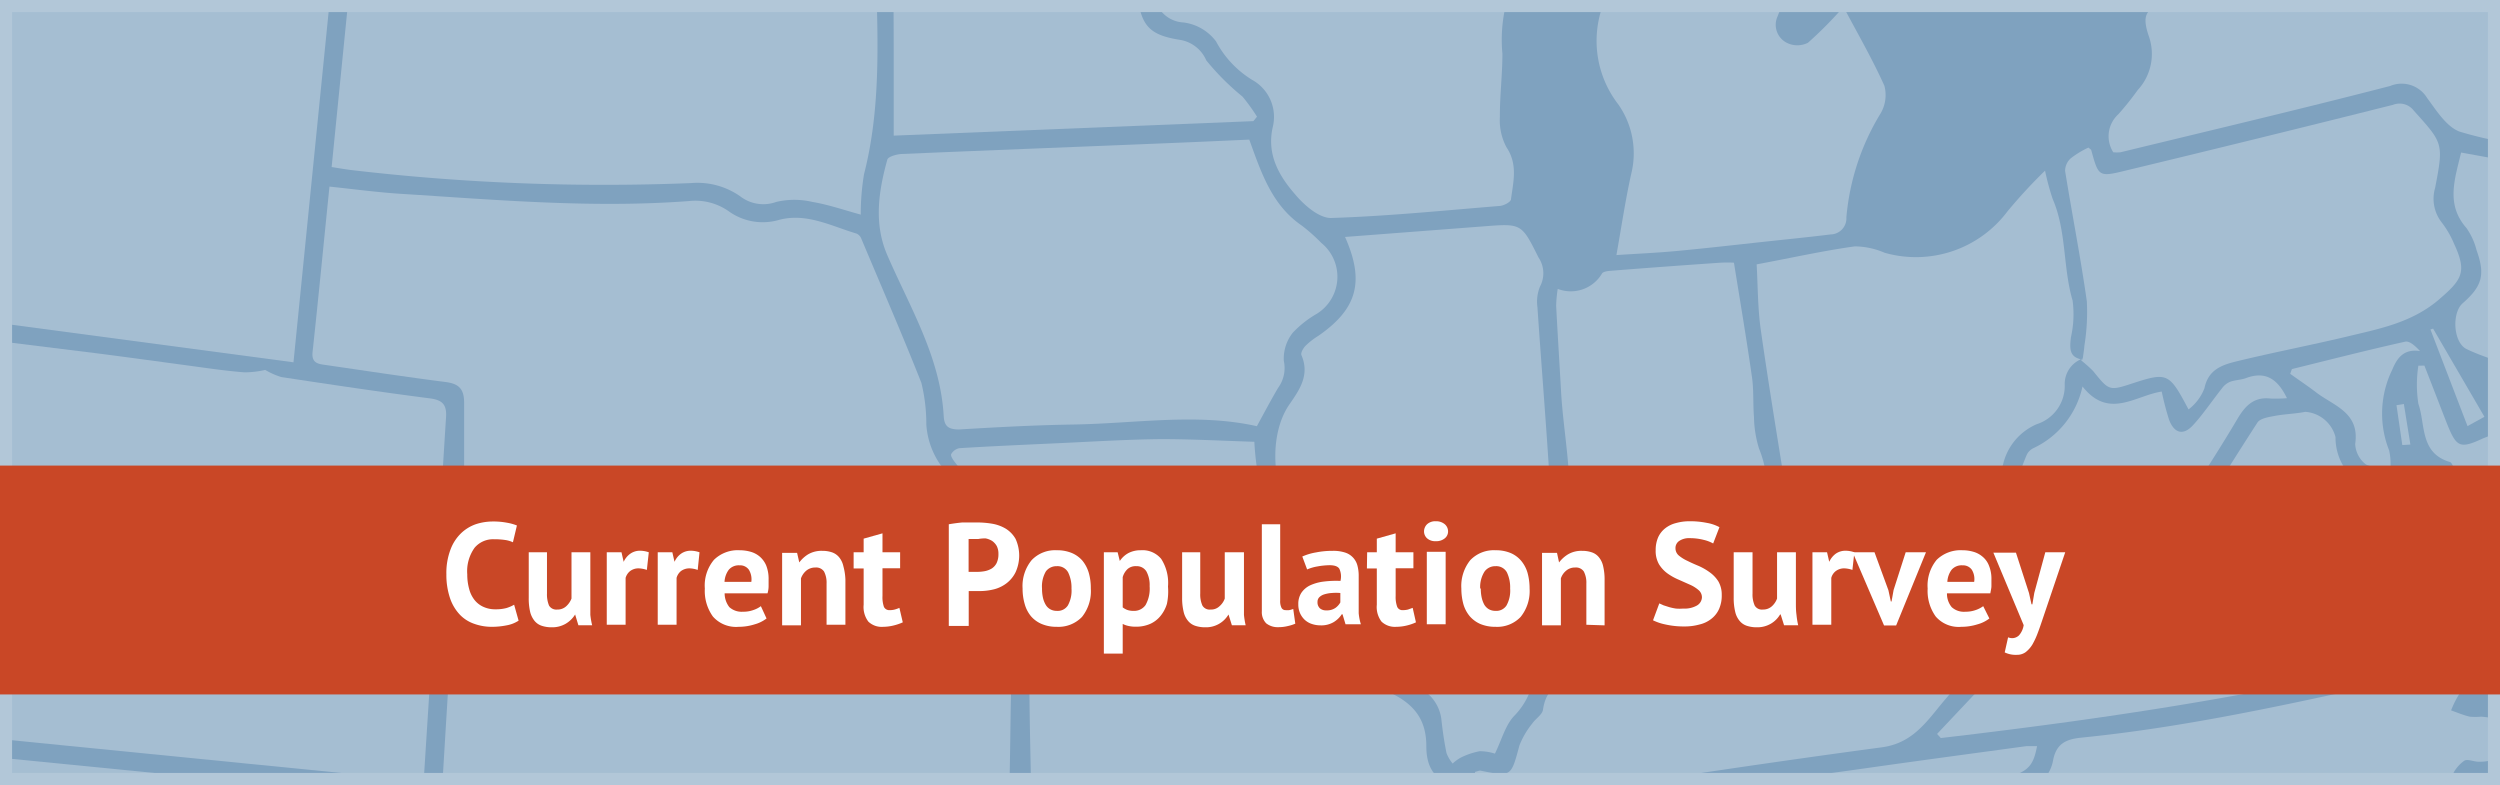 <svg id="Layer_1" data-name="Layer 1" xmlns="http://www.w3.org/2000/svg" xmlns:xlink="http://www.w3.org/1999/xlink" viewBox="0 0 207 65"><rect x="0" y="0" width="207" height="65" fill="#333333" stroke="none"/><defs><style>.cls-1,.cls-6{fill:none;}.cls-2{fill:#7fa2bf;}.cls-3{clip-path:url(#clip-path);}.cls-4{opacity:0.3;}.cls-5{fill:#fff;}.cls-6{stroke:#b2c7d8;stroke-miterlimit:10;}.cls-7{fill:#c94726;}</style><clipPath id="clip-path"><rect class="cls-1" x="0.5" y="0.5" width="206" height="64"/></clipPath></defs><title>CPS_btn</title><rect class="cls-2" x="0.5" y="0.5" width="206" height="64"/><g class="cls-3"><g class="cls-4"><path id="_Path_" data-name="&lt;Path&gt;" class="cls-5" d="M-16.55,106.09c2.42-14.79,4.82-29.43,7.26-44.27L28.94,65.6c-.13,1-.29,1.81-.37,2.68C27.78,76.09,27,83.9,26.26,91.71c-.27,2.9-.15,2.92.22,3.52a4.7,4.7,0,0,0-.57,1.25c-.17,2.69-.33,5.38-.41,8.07,0,1.11-.52,1.36-1.5,1.26q-7.07-.77-14.13-1.48c-2.5-.26-5-.52-7.5-.72-.45,0-1.16,0-1.35.33-.71,1.1-1.63.8-2.61.65-2.88-.44-5.77-.83-8.66-1.27-1-.15-1.47.17-1.7,1.19-.46,2.11-.51,2.1-2.62,1.86C-15.17,106.3-15.77,106.2-16.55,106.09Z"/><path id="_Path_2" data-name="&lt;Path&gt;" class="cls-5" d="M-3.73,27.84c.66.06,1.14.1,1.62.16L8.14,29.27c2.49.32,5,.67,7.47,1,1.54.21,3.08.44,4.62.56a7.76,7.76,0,0,0,1.73-.2,6.19,6.19,0,0,0,1.33.59c4.08.62,8.16,1.23,12.26,1.76,1.08.13,1.46.51,1.38,1.6-.4,6.27-.76,12.54-1.14,18.81-.22,3.67-.46,7.33-.71,11.29L-9,60.3C-7.26,49.39-5.5,38.66-3.73,27.84Z"/><path id="_Path_3" data-name="&lt;Path&gt;" class="cls-5" d="M27.44-1.31C26.39,9.12,25.36,19.37,24.3,30l-41.61-5.55c.33-1.83.66-3.49.92-5.15,1.17-7.45,2.3-14.9,3.47-22.34.53-3.34.56-3.29,3.88-2.87q16.49,2.12,33,4.17Z"/><path id="_Path_4" data-name="&lt;Path&gt;" class="cls-5" d="M81.58,41.45c0,.56-.1,1.12-.09,1.67,0,.33.31.77.19,1-.91,1.46-.17,2.6.83,3.44,1.32,1.12,1.52,2.34,1.42,4-.26,4.21-.24,8.43-.33,12.65,0,.44,0,.88,0,1.48H82.18c-11.4,0-22.82,0-34.22-.14-3.71,0-7.42-.42-11.33-.66.49-8.19,1-16.14,1.47-24.32.88.08,1.65.12,2.43.21A219.88,219.88,0,0,0,76.17,42c1.82-.08,3.63-.36,5.44-.55Z"/><path id="_Path_5" data-name="&lt;Path&gt;" class="cls-5" d="M108.37-27c-2,1-3.86,1.84-5.59,2.86a7.34,7.34,0,0,0-2.37,2.2c-.86,1.34-1.38,2.89-2.14,4.3A5,5,0,0,1,97-16.3a3.47,3.47,0,0,0-1.21,2.71,5.08,5.08,0,0,1-.93,2.68,6,6,0,0,0-1.24,6.48,18.45,18.45,0,0,1,.54,4c.34,2.58,1,3.34,3.6,3.74A2.87,2.87,0,0,1,99.88,5a20.65,20.65,0,0,0,3,3,15.62,15.62,0,0,1,1.2,1.66l-.3.37L74,11.23c0-1.76,0-3.35,0-4.94,0-3.14,0-6.28-.07-9.42A4.82,4.82,0,0,0,72-7a1.52,1.52,0,0,1-.41-1.25,20.62,20.62,0,0,0,.14-7.35c-.28-1.83.08-3.74,0-5.61a4.77,4.77,0,0,0-.53-2.21C69.51-26.59,70-30,70-33.57c.82,0,1.66,0,2.48,0a18.38,18.38,0,0,1,9.41,1.7,10.61,10.61,0,0,0,6,1,13.45,13.45,0,0,1,7.32,1.41c3,1.43,6.08,2.3,9.5,1.51A3.23,3.23,0,0,1,108.37-27Z"/><path id="_Path_6" data-name="&lt;Path&gt;" class="cls-5" d="M27.46,13.83c.8-8,1.58-15.78,2.33-23.34L69.54-7.87a16.24,16.24,0,0,1,2,2.56,8.48,8.48,0,0,1,1,3.4c.16,5.47.37,11-1,16.34a20.17,20.17,0,0,0-.27,3.34c-1.42-.39-2.69-.83-4-1.05a6.55,6.55,0,0,0-3,0,3.13,3.13,0,0,1-3-.48,6.18,6.18,0,0,0-4.06-1.08,179.68,179.68,0,0,1-28.21-1.09C28.5,14,28.07,13.93,27.46,13.83Z"/><path id="_Path_7" data-name="&lt;Path&gt;" class="cls-5" d="M38.43,38.87c0-1.85,0-3.69,0-5.52,0-1.15-.44-1.58-1.54-1.72-3.29-.42-6.57-.92-9.86-1.4-.62-.09-1.25-.11-1.15-1.08.49-4.5.92-9,1.4-13.7,2,.21,4,.48,5.93.6,7.93.5,15.86,1.2,23.81.6a4.81,4.81,0,0,1,3.3.83,4.82,4.82,0,0,0,4.21.72c2.27-.59,4.3.52,6.39,1.14a.76.76,0,0,1,.37.36c1.68,4,3.42,8,5,12a14.38,14.38,0,0,1,.41,3.46,6.59,6.59,0,0,0,2,4.3,2.46,2.46,0,0,1,.39.67C77,41.38,42.89,40.25,38.43,38.87Z"/><path id="_Path_8" data-name="&lt;Path&gt;" class="cls-5" d="M81.61,41.48c-.86-1.08-1.72-2.15-2.56-3.23-.15-.19-.36-.52-.29-.65a1,1,0,0,1,.68-.49c2.56-.16,5.12-.27,7.68-.39,3-.13,6-.33,9-.36,2.59,0,5.18.14,7.74.22a22.87,22.87,0,0,0,.59,4.13,15.49,15.49,0,0,0,2,3.86,34.69,34.69,0,0,0,3.36,3.81,4.49,4.49,0,0,0,1.66,1,1.33,1.33,0,0,1,.93,2c-1.08,3.28-.66,4.47,2.48,5.87,2.08.93,3.23,2.21,3.22,4.55,0,1.47.5,2.74,2.18,3.13-.18,1.34-.08,2.56-1.66,3.25-.61.27-.86,1.65-1,2.58-.29,1.67-.22,1.69-2.19,1.4.07-.56.14-1.12.22-1.67.22-1.5-.08-1.9-1.59-1.86-5.16.13-10.32.29-15.48.45-3.95.13-7.89.24-11.84.41-.92,0-1.3-.25-1.31-1.18-.06-4.12-.19-8.24-.2-12.36,0-1.93.17-3.85.31-5.78a3.29,3.29,0,0,0-1.26-2.94c-.83-.71-1.86-1.38-1-2.87.54-.91-.73-2.79-1.75-2.92Z"/><path id="_Path_9" data-name="&lt;Path&gt;" class="cls-5" d="M104.38-18.21c.08,2.39.93,2.93,4,2.46.34,3,2.58,3.84,5.17,4.29,2.17.37,4.31.9,6.48,1.27a2.57,2.57,0,0,1,2.06,1.7,25,25,0,0,1,1,2.79,1.55,1.55,0,0,1-.28,1A10.69,10.69,0,0,0,121.7-3,1.71,1.71,0,0,0,122-1.58a1.45,1.45,0,0,0,1.3.25,18.81,18.81,0,0,0,2.33-1.38,4.29,4.29,0,0,1-.23,1,12.38,12.38,0,0,0-1,6.16c0,1.74-.22,3.49-.21,5.23a4.73,4.73,0,0,0,.55,2.52c.95,1.42.56,2.85.37,4.29,0,.23-.58.53-.91.56-4.66.38-9.31.85-14,1-1,0-2.23-1.07-3-2-1.32-1.52-2.32-3.28-1.82-5.51a3.5,3.5,0,0,0-1.69-3.92,8.26,8.26,0,0,1-3-3.19A4,4,0,0,0,98,1.86,2.56,2.56,0,0,1,95.56-.71c-.27-1.9-.69-3.79-.83-5.7A4.25,4.25,0,0,1,95.43-9a8.4,8.4,0,0,0,2-5c0-.73,1-1.64,1.8-2.1a33.39,33.39,0,0,1,4.27-1.9A5.79,5.79,0,0,1,104.38-18.21Z"/><path id="_Path_10" data-name="&lt;Path&gt;" class="cls-5" d="M103.44,11.56c1,2.76,1.87,5.42,4.35,7.12a14.56,14.56,0,0,1,1.61,1.43,3.61,3.61,0,0,1-.35,5.86,8.74,8.74,0,0,0-2,1.57,3.44,3.44,0,0,0-.75,2.34,2.78,2.78,0,0,1-.47,2.23c-.59,1-1.12,2-1.76,3.18-4.92-1.11-10.06-.22-15.2-.14-3.15.05-6.31.22-9.45.41-.9,0-1.23-.27-1.28-1.09-.27-4.9-2.79-9-4.67-13.34-1.13-2.6-.73-5.28,0-7.91.06-.25.77-.45,1.19-.47,7.05-.3,14.1-.57,21.14-.86C98.37,11.79,101,11.67,103.44,11.56Z"/><path id="_Path_11" data-name="&lt;Path&gt;" class="cls-5" d="M111.37,19.62l11.51-.88c3.11-.24,3.1-.24,4.51,2.58a2.34,2.34,0,0,1,.12,2.41,3.34,3.34,0,0,0-.21,1.71c.29,4.3.64,8.59.92,12.89.08,1.33,0,2.68,0,4a8.3,8.3,0,0,0,.2,3.17,6.41,6.41,0,0,1,0,4.7c-.55,1.93-1,3.9-1.42,5.85a5.92,5.92,0,0,1-1.57,3.17c-.77.76-1.07,2-1.65,3.18a4.16,4.16,0,0,0-1.26-.2,6.06,6.06,0,0,0-1.57.53,3.48,3.48,0,0,0-.67.49,3,3,0,0,1-.51-.87c-.18-.88-.31-1.77-.41-2.66a3.38,3.38,0,0,0-1.9-2.76c-1-.51-1.91-1-2.85-1.53a2,2,0,0,1-1-2.7,7.45,7.45,0,0,0,.52-1.81,2.08,2.08,0,0,0-1.44-2.55,4.52,4.52,0,0,1-2.39-2,23,23,0,0,0-2.75-2.93c-2.23-2.34-2.63-7.26-.79-9.92.86-1.24,1.7-2.45,1-4.08-.08-.19.15-.59.35-.79a6.11,6.11,0,0,1,1.06-.82C112.4,25.56,113,23.29,111.37,19.62Z"/><path id="_Path_12" data-name="&lt;Path&gt;" class="cls-5" d="M202.23-21.43a22.46,22.46,0,0,1,1,2.38c.39,1.27.63,2.59,1,3.86.45,1.54.66,3.27,1.51,4.54A15.89,15.89,0,0,1,208.36.47a15.11,15.11,0,0,0,.58,5,15.36,15.36,0,0,1,.41,6.58,30.85,30.85,0,0,1-5.72-1.16c-1.09-.43-1.89-1.74-2.66-2.77a2.47,2.47,0,0,0-3.07-1c-7.42,1.92-14.88,3.68-22.33,5.49a3.42,3.42,0,0,1-.59,0,2.46,2.46,0,0,1,.42-3.15,24,24,0,0,0,1.6-2,4.41,4.41,0,0,0,.91-4.5c-.64-1.9-.13-2.37,1.84-2.73A63.16,63.16,0,0,0,187-1.32a4.9,4.9,0,0,0,3.59-4.87c-.25-3.52,1.68-6,2.92-8.88a7.81,7.81,0,0,1,4.61-4.38C199.48-20,200.81-20.75,202.23-21.43Z"/><path id="_Path_13" data-name="&lt;Path&gt;" class="cls-5" d="M205.85,54.94c-.73.81-1.49,1.58-2.16,2.43a7.61,7.61,0,0,0-.74,1.45c.51.18,1,.39,1.54.52a4.9,4.9,0,0,0,.94,0c1.58.12,1.88.45,1.79,2-.07,1.25-.65,1.76-2,1.73-.4,0-.91-.25-1.18-.08a3,3,0,0,0-1,1.22,14.91,14.91,0,0,0-.61,2c-.14.51-.57,1.21-.38,1.49s1,.47,1.51.5a13.11,13.11,0,0,0,2.06-.17l.17.49a15.24,15.24,0,0,1-3,1.48,5.76,5.76,0,0,0-4.46,4.19,10.79,10.79,0,0,1-1,2.06,2.37,2.37,0,0,1-3.54,1.1c-2.31-1.2-4.6-2.46-7-3.52a4.67,4.67,0,0,0-3-.36c-2.33.68-4.28,0-6.33-.94a8.89,8.89,0,0,0-3.6-.78,27,27,0,0,0-10.53,2.56c-2.47,1.05-5,.49-7.53.73A2.17,2.17,0,0,1,157,72.49c1.27-.67,2.47-1.47,3.75-2.13A9.83,9.83,0,0,0,164,67.72a7.12,7.12,0,0,1,3.43-2.21A3.15,3.15,0,0,0,170,62.93c.27-1.36,1.07-1.72,2.31-1.85,10-1,19.72-3.35,29.49-5.46,1.25-.27,2.46-.75,3.69-1.13Z"/><path id="_Path_14" data-name="&lt;Path&gt;" class="cls-5" d="M172.44,29.79c.05-.4.12-.79.15-1.18a17.41,17.41,0,0,0,.2-3.66c-.51-3.61-1.22-7.2-1.8-10.8a1.41,1.41,0,0,1,.48-1.05,7.68,7.68,0,0,1,1.45-.88c.13.11.23.16.24.23.59,2.14.61,2.22,2.74,1.7Q187,11.48,198.14,8.68a1.48,1.48,0,0,1,1.73.49c2.42,2.69,2.47,2.68,1.76,6.38a3.19,3.19,0,0,0,.56,2.89,7.72,7.72,0,0,1,1,1.73c1.12,2.4.66,3-1.35,4.72-2.27,1.88-4.93,2.35-7.6,3-3,.71-6,1.29-8.93,2-1.24.3-2.45.65-2.78,2.25a4,4,0,0,1-1.32,1.76c-1.59-3-1.73-3.1-4.57-2.18-2,.66-2,.65-3.33-1a11.62,11.62,0,0,0-1-.89l0,0Z"/><path id="_Path_15" data-name="&lt;Path&gt;" class="cls-5" d="M152.64.57c1.2,2.26,2.41,4.35,3.39,6.54a3,3,0,0,1-.31,2.27A19.73,19.73,0,0,0,152.88,18a1.33,1.33,0,0,1-1.3,1.41c-1.78.22-3.57.4-5.35.59-2.49.27-5,.56-7.49.79-1.63.15-3.27.22-4.9.33.43-2.43.75-4.58,1.22-6.7A7.06,7.06,0,0,0,134,8.65a8.59,8.59,0,0,1-1.3-8.16,10.12,10.12,0,0,0,.36-2,3,3,0,0,1,2.64-3c1.31-.28,1.76-1,1.46-2.21a2.33,2.33,0,0,1,.64-2.18,8.71,8.71,0,0,0,1.14-2.47,9,9,0,0,0,.27-1.74c1.55.58,2.91,1.11,4.28,1.61a27.68,27.68,0,0,0,3.25,1.11c.77.19,1.08.41,1.2,1.27a13.73,13.73,0,0,0,1,2.52,3.55,3.55,0,0,1,.36,1.94c-.59,2-1.34,4-2.11,6a1.67,1.67,0,0,0,.75,2.2,1.94,1.94,0,0,0,1.76,0A32.79,32.79,0,0,0,152.64.57Z"/><path id="_Path_16" data-name="&lt;Path&gt;" class="cls-5" d="M172.44,29.69a2.23,2.23,0,0,0-1.48,2.2,3.33,3.33,0,0,1-2.31,3.23,4.81,4.81,0,0,0-2.81,3.39,11.6,11.6,0,0,1-1.39,2.35c-.34.62-.58,1.29-.91,1.92-.43.83-.91,1.63-1.43,2.55-1.41-1.67-3-1.61-4.91-1.25-2.2.43-4.42.43-6.36-1.25a8.22,8.22,0,0,0-2.78-1c-.76-4.82-1.57-9.64-2.26-14.47-.27-1.88-.25-3.8-.35-5.47,3-.56,5.53-1.13,8.13-1.49a6.39,6.39,0,0,1,2.47.53,9.47,9.47,0,0,0,10.17-3.43,42.93,42.93,0,0,1,3.11-3.37,20.59,20.59,0,0,0,.63,2.34c1.16,2.68.84,5.65,1.65,8.41a8.62,8.62,0,0,1-.14,3.06c-.09.86-.19,1.67,1,1.84l0,0Z"/><path id="_Path_17" data-name="&lt;Path&gt;" class="cls-5" d="M147.75,43.44c.82.23,1.75.23,2.28.69,2.28,2,4.93,1.74,7.55,1.4,2.3-.29,2.42-.26,3.54,1.74s2.55,4.17,3.88,6.31c-.36.36-.9.89-1.4,1.45-1.09,1.23-2.2,2.44-3.23,3.72-1.22,1.51-2.38,2.84-4.57,3.13-8.58,1.15-17.14,2.43-25.69,3.77-2.37.37-4.68,1.12-7,1.67a12.28,12.28,0,0,1-1.56.15l.59-3.56c.28-.07.37-.12.45-.1,2.56.52,2.52.51,3.22-2.09a6.81,6.81,0,0,1,1.06-1.81c.27-.4.83-.73.89-1.15.38-2.61,2.54-2.5,4.24-2.55,2.7-.08,5.15-.49,7.14-2.48a1.18,1.18,0,0,1,1-.15c1.34.43,2.07-.3,2.56-1.34.58-1.22,1-2.5,1.58-3.72.19-.42.55-1,.9-1.07,1.87-.29,2.12-1.71,2.4-3.15C147.6,44.09,147.65,43.88,147.75,43.44Z"/><path id="_Path_18" data-name="&lt;Path&gt;" class="cls-5" d="M116.32,80.13l1.2-3.11c.8-2.07,1.75-4.11,1.66-6.41-.05-1.18.65-1.56,1.66-1.64a28.65,28.65,0,0,0,3.61-.3C127.73,68,131,67,134.26,66.5c7-1.12,14-2,21-3,4.17-.59,8.35-1.15,12.53-1.72.25,0,.51,0,.88,0-.23,1.14-.46,1.87-1.7,2.34-1.84.7-3.74,1.5-4.8,3.46-.28.53-1,.85-1.58,1.19-1.55.9-3.12,1.76-4.69,2.63A2.85,2.85,0,0,0,154.29,74c0,.85-.29,1.24-1.22,1.35-8.77,1.11-17.53,2.27-26.29,3.42L117.44,80C117.14,80.07,116.84,80.09,116.32,80.13Z"/><path id="_Path_19" data-name="&lt;Path&gt;" class="cls-5" d="M205.17,53.05c-14.65,4.07-29.52,6.31-44.47,8.06l-.31-.34c1.75-1.86,3.51-3.71,5.24-5.58a1.29,1.29,0,0,1,1.76-.28,3.72,3.72,0,0,0,2.31.31c2-.49,4-1.16,5.91-1.83,2.57-.88,3.74-2.92,4.29-5.42.17-.75.22-1.52.42-2.25.3-1.1.09-2.51,1.66-2.92.18,0,.28-.44.42-.67,1.49-2.39,3-4.8,4.52-7.15.22-.33.88-.44,1.36-.53.86-.17,1.74-.18,2.6-.35a2.79,2.79,0,0,1,2.5,2.09,4.59,4.59,0,0,0,3,4.35c.46.19.9.41,1.35.6,3.12,1.33,2.65.94,2.81,4.79,0,.7.13,1.4.14,2.1a2.54,2.54,0,0,1-.19.94c-.21.52-.81,1.29-.66,1.48a5.53,5.53,0,0,0,1.81,1.19c.23.1.61,0,.91-.15C204.48,50.83,204.48,50.82,205.17,53.05Z"/><path id="_Path_20" data-name="&lt;Path&gt;" class="cls-5" d="M143.57,21.75c.53,3.29,1.05,6.37,1.49,9.45.16,1.1.08,2.23.17,3.35a9.31,9.31,0,0,0,.42,2.6c1.08,2.65.67,5.29.11,7.93a1.1,1.1,0,0,1-.67.71,3.73,3.73,0,0,0-2.47,2.64c-.24.63-.49,1.25-.72,1.88-.4,1.06-.66,2.18-2.31,1.64-.42-.13-1.18.35-1.61.74a6.68,6.68,0,0,1-4.45,1.92c-1.55,0-3.1.26-4.93.43.23-1,.41-2,.68-2.94a21.76,21.76,0,0,0,1-3.07,14.27,14.27,0,0,0-.19-3.25,8.85,8.85,0,0,1-.37-2.09c.65-3.83-.27-7.59-.47-11.38-.13-2.33-.28-4.66-.4-7a10.68,10.68,0,0,1,.13-1.39,3,3,0,0,0,3.67-1.28c.11-.16.48-.2.74-.22q4.54-.36,9.09-.67A10.94,10.94,0,0,1,143.57,21.75Z"/><path id="_Path_21" data-name="&lt;Path&gt;" class="cls-5" d="M172.43,32c2.18,2.75,4.35.76,6.56.42a24.14,24.14,0,0,0,.61,2.34c.42,1.1,1.15,1.32,1.94.49s1.63-2.08,2.45-3.11a1.57,1.57,0,0,1,.67-.53c.42-.15.89-.15,1.3-.3,1.63-.61,2.63.07,3.4,1.66A12,12,0,0,1,188,33c-1.38-.16-2.1.6-2.75,1.7-1.32,2.24-2.74,4.41-4.12,6.61,0,.07-.09.19-.16.21-2.21.6-1.71,2.62-2.16,4.13a4.88,4.88,0,0,0-.22,1.06c-.25,3.54-2.44,5.29-5.63,6.14-.95.25-1.91.48-2.84.8a2.79,2.79,0,0,1-3.21-.75c-1.43-1.71-2.7-3.55-4-5.39-.16-.22,0-.76.15-1.07a18.12,18.12,0,0,1,2.31-4.06c1.29-1.39,1.75-3.06,2.43-4.69a1.19,1.19,0,0,1,.54-.57A7.34,7.34,0,0,0,172.43,32Z"/><path id="_Path_22" data-name="&lt;Path&gt;" class="cls-5" d="M203.78,12.63c1.79.33,3.46.61,5.12,1a1.16,1.16,0,0,1,.72.76c.54,5.14,1,10.28-1.43,15.13a7.21,7.21,0,0,1-.47.71c-1.19-.44-2.38-.79-3.49-1.33s-1.23-3-.32-3.79c1.62-1.42,1.88-2.36,1.15-4.39a5.56,5.56,0,0,0-.83-1.83C202.51,16.94,203.24,14.89,203.78,12.63Z"/><path id="_Path_23" data-name="&lt;Path&gt;" class="cls-5" d="M189.77,30.56c3.12-.77,6.24-1.57,9.38-2.27.36-.08.84.36,1.23.78-1.37-.21-1.91.59-2.31,1.56a8.26,8.26,0,0,0-.25,6.66,5.14,5.14,0,0,1,.1,1.58,5.11,5.11,0,0,1-2-.4,2.25,2.25,0,0,1-.91-1.71c.39-2.63-1.8-3.16-3.26-4.29-.69-.53-1.41-1-2.12-1.52Z"/><path id="_Path_24" data-name="&lt;Path&gt;" class="cls-5" d="M200.74,30.27c.62,1.58,1.23,3.17,1.85,4.76.8,2,1.07,2.17,3,1.27l1-.4a9.69,9.69,0,0,1-.4,2.66,8.73,8.73,0,0,0-1.2,5.28,4.36,4.36,0,0,1-.39,1.58l-.42,0a4.37,4.37,0,0,1,0-1.2c.55-1.89-.16-3.53-.89-5.18-.13-.28-.24-.73-.45-.79-2.49-.74-2-3.11-2.6-4.82a10.33,10.33,0,0,1,0-3.15Z"/><path id="_Path_25" data-name="&lt;Path&gt;" class="cls-5" d="M201.46,27.21c1.39,2.39,2.77,4.77,4.25,7.3l-1.4.77c-1.07-2.77-2.07-5.38-3.07-8Z"/><path id="_Path_26" data-name="&lt;Path&gt;" class="cls-5" d="M198.91,36.85l-.48-3.3.61-.1.54,3.36Z"/><polygon id="_Path_27" data-name="&lt;Path&gt;" class="cls-5" points="172.44 29.69 172.4 29.75 172.37 29.79 172.44 29.69"/></g></g><g class="cls-4"><path class="cls-1" d="M37.31,16.16a3.31,3.31,0,1,0-5.93,2h0L34,21.67l2.62-3.49h0A3.31,3.31,0,0,0,37.31,16.16ZM34,17.88a1.72,1.72,0,1,1,1.72-1.72A1.72,1.72,0,0,1,34,17.88Z"/><path class="cls-1" d="M50,30.38a3.31,3.31,0,1,0-5.92,2h0l2.62,3.49,2.61-3.49h0A3.28,3.28,0,0,0,50,30.38Zm-3.3,1.71a1.72,1.72,0,1,1,1.71-1.71A1.72,1.72,0,0,1,46.72,32.09Z"/><path class="cls-1" d="M116.31,9.66a3.31,3.31,0,1,0-5.93,2h0L113,15.17l2.62-3.49h0A3.31,3.31,0,0,0,116.31,9.66ZM113,11.38a1.72,1.72,0,1,1,1.72-1.72A1.72,1.72,0,0,1,113,11.38Z"/><path class="cls-1" d="M185.81,21.16a3.31,3.31,0,1,0-5.93,2h0l2.62,3.49,2.62-3.49h0A3.31,3.31,0,0,0,185.81,21.16Zm-3.31,1.72a1.72,1.72,0,1,1,1.72-1.72A1.72,1.72,0,0,1,182.5,22.88Z"/></g><rect class="cls-6" x="0.5" y="0.5" width="206" height="64"/><rect class="cls-7" y="38.55" width="207" height="18.95"/><path class="cls-5" d="M42.94,51.39a2.65,2.65,0,0,1-1,.39,6.16,6.16,0,0,1-1.22.12,4.25,4.25,0,0,1-1.43-.24,3,3,0,0,1-1.2-.75,3.72,3.72,0,0,1-.82-1.36,6,6,0,0,1-.31-2,5.46,5.46,0,0,1,.35-2.07,3.64,3.64,0,0,1,.88-1.34,3.37,3.37,0,0,1,1.22-.74,4.54,4.54,0,0,1,1.35-.22,6,6,0,0,1,1.21.1,4,4,0,0,1,.83.23l-.33,1.39a2.27,2.27,0,0,0-.65-.19,6,6,0,0,0-.92-.06,2,2,0,0,0-1.6.7,3.33,3.33,0,0,0-.61,2.21,4.38,4.38,0,0,0,.15,1.18,2.48,2.48,0,0,0,.43.91,1.94,1.94,0,0,0,.74.59,2.31,2.31,0,0,0,1,.21,3.42,3.42,0,0,0,.91-.1,3,3,0,0,0,.65-.28Z"/><path class="cls-5" d="M45.29,45.73v3.41a2.41,2.41,0,0,0,.17,1,.7.7,0,0,0,.68.33,1.05,1.05,0,0,0,.74-.27,1.7,1.7,0,0,0,.44-.64V45.73h1.56v4.18c0,.32,0,.65,0,1a6.37,6.37,0,0,0,.15.86H47.89l-.27-.89h0a2.24,2.24,0,0,1-.77.76,2.2,2.2,0,0,1-1.16.3,2.57,2.57,0,0,1-.82-.12,1.3,1.3,0,0,1-.6-.4,1.9,1.9,0,0,1-.37-.74,4.87,4.87,0,0,1-.12-1.18V45.73Z"/><path class="cls-5" d="M53.56,47.19a2.31,2.31,0,0,0-.68-.13,1.15,1.15,0,0,0-.7.22,1.11,1.11,0,0,0-.38.57v3.88H50.24v-6h1.22l.18.79h0a1.65,1.65,0,0,1,.56-.68,1.38,1.38,0,0,1,.81-.24,2.19,2.19,0,0,1,.71.13Z"/><path class="cls-5" d="M57.77,47.19a2.25,2.25,0,0,0-.67-.13,1.18,1.18,0,0,0-.71.22,1.09,1.09,0,0,0-.37.57v3.88H54.46v-6h1.21l.18.79h0a1.63,1.63,0,0,1,.55-.68,1.38,1.38,0,0,1,.81-.24,2.19,2.19,0,0,1,.71.13Z"/><path class="cls-5" d="M63.47,51.21a2.89,2.89,0,0,1-1,.49,4.33,4.33,0,0,1-1.31.2,2.55,2.55,0,0,1-2.13-.85,3.62,3.62,0,0,1-.67-2.32,3.3,3.3,0,0,1,.76-2.38,2.81,2.81,0,0,1,2.12-.79,3.35,3.35,0,0,1,.89.12,2,2,0,0,1,.77.4,2,2,0,0,1,.54.74,3,3,0,0,1,.2,1.17q0,.24,0,.54t-.09.6H60a1.85,1.85,0,0,0,.39,1.14,1.52,1.52,0,0,0,1.14.38,2.42,2.42,0,0,0,.88-.15,2.12,2.12,0,0,0,.59-.31Zm-2.23-4.4a1.08,1.08,0,0,0-.9.37,1.84,1.84,0,0,0-.35,1h2.22a1.53,1.53,0,0,0-.2-1A.88.88,0,0,0,61.24,46.81Z"/><path class="cls-5" d="M68.44,51.73V48.32a2,2,0,0,0-.21-1,.79.79,0,0,0-.72-.33,1.16,1.16,0,0,0-.75.26,1.5,1.5,0,0,0-.44.64v3.89H64.76v-6H66l.18.79h0a2.63,2.63,0,0,1,.73-.67,2.19,2.19,0,0,1,1.18-.29,2.43,2.43,0,0,1,.79.12,1.32,1.32,0,0,1,.59.4,1.75,1.75,0,0,1,.36.75A4.78,4.78,0,0,1,70,48v3.73Z"/><path class="cls-5" d="M70.68,45.73h.83V44.6l1.56-.44v1.57h1.46v1.32H73.07v2.3a2.41,2.41,0,0,0,.12.9.49.49,0,0,0,.48.27,1.58,1.58,0,0,0,.41-.05,2.66,2.66,0,0,0,.39-.14l.28,1.2a4.21,4.21,0,0,1-.76.26,3.7,3.7,0,0,1-.87.11,1.58,1.58,0,0,1-1.22-.43,2,2,0,0,1-.39-1.4v-3h-.83Z"/><path class="cls-5" d="M78.56,43.41q.51-.09,1.11-.15c.41,0,.81,0,1.21,0a7.53,7.53,0,0,1,1.25.1,3.3,3.3,0,0,1,1.14.41,2.39,2.39,0,0,1,.82.85,3.33,3.33,0,0,1,0,2.76,2.59,2.59,0,0,1-.73.9,2.87,2.87,0,0,1-1,.5,4.82,4.82,0,0,1-1.2.16h-.47l-.28,0-.2,0v2.89H78.56ZM81,44.63h-.45l-.35,0v2.72l.14,0,.21,0h.36a3.47,3.47,0,0,0,.64-.06,1.78,1.78,0,0,0,.57-.22,1.17,1.17,0,0,0,.4-.45,1.69,1.69,0,0,0,.15-.76,1.39,1.39,0,0,0-.14-.65,1.29,1.29,0,0,0-.38-.42,1.6,1.6,0,0,0-.54-.21A3.08,3.08,0,0,0,81,44.63Z"/><path class="cls-5" d="M84.67,48.73a3.37,3.37,0,0,1,.75-2.35,2.68,2.68,0,0,1,2.08-.82,3.17,3.17,0,0,1,1.25.23,2.39,2.39,0,0,1,.88.64,2.88,2.88,0,0,1,.52,1,4.49,4.49,0,0,1,.17,1.3,3.41,3.41,0,0,1-.73,2.35,2.7,2.7,0,0,1-2.09.82,3.12,3.12,0,0,1-1.24-.23,2.42,2.42,0,0,1-.89-.64,2.72,2.72,0,0,1-.52-1A4.49,4.49,0,0,1,84.67,48.73Zm1.61,0a3.35,3.35,0,0,0,.07.73,2,2,0,0,0,.22.59,1,1,0,0,0,.38.39,1.07,1.07,0,0,0,.55.14,1,1,0,0,0,.92-.45,2.53,2.53,0,0,0,.3-1.4,2.87,2.87,0,0,0-.28-1.34,1,1,0,0,0-.94-.51,1.09,1.09,0,0,0-.9.43A2.46,2.46,0,0,0,86.28,48.73Z"/><path class="cls-5" d="M91.4,45.73h1.14l.18.72h0a2,2,0,0,1,.74-.67,2.19,2.19,0,0,1,1-.22,2,2,0,0,1,1.69.72,3.67,3.67,0,0,1,.56,2.29A4.93,4.93,0,0,1,96.62,50a2.89,2.89,0,0,1-.53,1,2.31,2.31,0,0,1-.86.66,2.87,2.87,0,0,1-1.17.23,2.65,2.65,0,0,1-.62-.06,1.84,1.84,0,0,1-.48-.17v2.46H91.4Zm2.68,1.15a1,1,0,0,0-.71.23,1.46,1.46,0,0,0-.41.68v2.5a1.53,1.53,0,0,0,.37.21,1.49,1.49,0,0,0,.52.08,1.15,1.15,0,0,0,1-.48,2.77,2.77,0,0,0,.34-1.56,2.34,2.34,0,0,0-.27-1.23A.93.93,0,0,0,94.08,46.88Z"/><path class="cls-5" d="M99.38,45.73v3.41a2.24,2.24,0,0,0,.18,1,.69.69,0,0,0,.68.33,1,1,0,0,0,.73-.27,1.5,1.5,0,0,0,.44-.64V45.73H103v4.18c0,.32,0,.65,0,1a6.44,6.44,0,0,0,.14.86H102l-.28-.89h0a2.16,2.16,0,0,1-1.93,1.06,2.55,2.55,0,0,1-.81-.12,1.3,1.3,0,0,1-.6-.4,1.77,1.77,0,0,1-.37-.74,4.82,4.82,0,0,1-.13-1.18V45.73Z"/><path class="cls-5" d="M106,49.71a1.25,1.25,0,0,0,.11.62.37.37,0,0,0,.34.19,1.43,1.43,0,0,0,.29,0,1.7,1.7,0,0,0,.34-.1l.17,1.22a3.15,3.15,0,0,1-.59.19,3.23,3.23,0,0,1-.82.1,1.52,1.52,0,0,1-1-.32,1.33,1.33,0,0,1-.36-1v-7.2H106Z"/><path class="cls-5" d="M107.83,46.08a4.66,4.66,0,0,1,1.14-.34,6.88,6.88,0,0,1,1.38-.13,3.15,3.15,0,0,1,1.05.15,1.53,1.53,0,0,1,1,1.09,3.22,3.22,0,0,1,.1.86c0,.35,0,.71,0,1.06s0,.71,0,1,0,.68,0,1a4.41,4.41,0,0,0,.18.92h-1.27l-.25-.83h-.06a2.09,2.09,0,0,1-.67.65,2,2,0,0,1-1.09.27,2.24,2.24,0,0,1-.76-.13,1.58,1.58,0,0,1-.58-.36,1.72,1.72,0,0,1-.37-.55,1.81,1.81,0,0,1-.13-.72,1.66,1.66,0,0,1,.25-.93,1.83,1.83,0,0,1,.7-.61,3.73,3.73,0,0,1,1.11-.32,8.11,8.11,0,0,1,1.43-.06,1.52,1.52,0,0,0-.09-1q-.18-.3-.81-.3a5.93,5.93,0,0,0-1,.1,3.7,3.7,0,0,0-.86.25Zm2,4.46a1.23,1.23,0,0,0,.75-.21,1.38,1.38,0,0,0,.4-.45V49.1a4.22,4.22,0,0,0-.71,0,2.66,2.66,0,0,0-.61.11,1,1,0,0,0-.42.24.53.53,0,0,0-.15.39.67.67,0,0,0,.2.53A.77.77,0,0,0,109.81,50.54Z"/><path class="cls-5" d="M113.2,45.73H114V44.6l1.56-.44v1.57h1.47v1.32h-1.47v2.3a2.37,2.37,0,0,0,.13.9.47.47,0,0,0,.47.27,1.73,1.73,0,0,0,.42-.05l.39-.14.27,1.2a3.85,3.85,0,0,1-.75.26,3.72,3.72,0,0,1-.88.11,1.6,1.6,0,0,1-1.22-.43,2,2,0,0,1-.39-1.4v-3h-.82Z"/><path class="cls-5" d="M117.91,44a.83.83,0,0,1,.26-.6,1,1,0,0,1,.71-.24,1.1,1.1,0,0,1,.74.24.78.78,0,0,1,.28.6.72.72,0,0,1-.28.58,1.09,1.09,0,0,1-.74.23,1,1,0,0,1-.71-.23A.77.77,0,0,1,117.91,44Zm.23,1.69h1.56v6h-1.56Z"/><path class="cls-5" d="M121,48.73a3.41,3.41,0,0,1,.74-2.35,2.7,2.7,0,0,1,2.09-.82,3.17,3.17,0,0,1,1.25.23,2.35,2.35,0,0,1,.87.64,2.74,2.74,0,0,1,.53,1,4.87,4.87,0,0,1,.17,1.3,3.41,3.41,0,0,1-.74,2.35,2.67,2.67,0,0,1-2.08.82,3.17,3.17,0,0,1-1.25-.23,2.47,2.47,0,0,1-.88-.64,2.74,2.74,0,0,1-.53-1A4.87,4.87,0,0,1,121,48.73Zm1.61,0a3.35,3.35,0,0,0,.07.73,2.27,2.27,0,0,0,.21.59,1.09,1.09,0,0,0,.38.39,1.11,1.11,0,0,0,.56.14,1,1,0,0,0,.91-.45,2.53,2.53,0,0,0,.3-1.4,2.87,2.87,0,0,0-.27-1.34,1,1,0,0,0-.94-.51,1.09,1.09,0,0,0-.9.43A2.38,2.38,0,0,0,122.56,48.73Z"/><path class="cls-5" d="M131.35,51.73V48.32a2,2,0,0,0-.21-1,.78.78,0,0,0-.71-.33,1.12,1.12,0,0,0-.75.26,1.42,1.42,0,0,0-.44.64v3.89h-1.56v-6h1.24l.17.79h0a2.68,2.68,0,0,1,.74-.67,2.16,2.16,0,0,1,1.17-.29,2.39,2.39,0,0,1,.79.12,1.27,1.27,0,0,1,.59.4,1.75,1.75,0,0,1,.36.75,4.78,4.78,0,0,1,.12,1.17v3.73Z"/><path class="cls-5" d="M140.92,49.47a.78.78,0,0,0-.29-.62,2.79,2.79,0,0,0-.71-.44L139,48a4.82,4.82,0,0,1-.92-.51,2.71,2.71,0,0,1-.71-.76,2.2,2.2,0,0,1-.28-1.17,2.64,2.64,0,0,1,.2-1.06,2,2,0,0,1,.58-.75,2.37,2.37,0,0,1,.9-.44,4.11,4.11,0,0,1,1.15-.15,6.74,6.74,0,0,1,1.38.13,3.44,3.44,0,0,1,1.07.36L141.85,45a3,3,0,0,0-.79-.3,4.56,4.56,0,0,0-1.14-.14,1.46,1.46,0,0,0-.88.23.7.7,0,0,0-.31.61.78.78,0,0,0,.28.6,3.19,3.19,0,0,0,.71.44q.42.21.93.42a4.9,4.9,0,0,1,.92.53,2.68,2.68,0,0,1,.71.75,2.16,2.16,0,0,1,.28,1.12,2.73,2.73,0,0,1-.22,1.16,2.12,2.12,0,0,1-.63.81,2.46,2.46,0,0,1-1,.48,4.5,4.5,0,0,1-1.25.16,6.86,6.86,0,0,1-1.59-.17,4.2,4.2,0,0,1-1-.34l.52-1.4.35.16.47.15a4.61,4.61,0,0,0,.56.12,3.94,3.94,0,0,0,.6,0,2.08,2.08,0,0,0,1.13-.25A.82.82,0,0,0,140.92,49.47Z"/><path class="cls-5" d="M145.11,45.73v3.41a2.24,2.24,0,0,0,.18,1,.69.69,0,0,0,.68.33,1.07,1.07,0,0,0,.74-.27,1.58,1.58,0,0,0,.43-.64V45.73h1.56v4.18c0,.32,0,.65.05,1a6.44,6.44,0,0,0,.14.86h-1.17l-.28-.89h-.05a2.13,2.13,0,0,1-.76.76,2.21,2.21,0,0,1-1.17.3,2.55,2.55,0,0,1-.81-.12,1.3,1.3,0,0,1-.6-.4,1.77,1.77,0,0,1-.37-.74,4.82,4.82,0,0,1-.13-1.18V45.73Z"/><path class="cls-5" d="M153.38,47.19a2.25,2.25,0,0,0-.67-.13,1.15,1.15,0,0,0-.7.22,1.05,1.05,0,0,0-.38.57v3.88h-1.56v-6h1.21l.18.79h0a1.71,1.71,0,0,1,.55-.68,1.41,1.41,0,0,1,.82-.24,2.24,2.24,0,0,1,.71.13Z"/><path class="cls-5" d="M156.36,48.87l.2.93h.06l.17-.95,1-3.12h1.68L157,51.79H156l-2.6-6.06h1.81Z"/><path class="cls-5" d="M164.72,51.21a2.84,2.84,0,0,1-1,.49,4.39,4.39,0,0,1-1.32.2,2.51,2.51,0,0,1-2.12-.85,3.62,3.62,0,0,1-.67-2.32,3.35,3.35,0,0,1,.75-2.38,2.84,2.84,0,0,1,2.13-.79,3.22,3.22,0,0,1,.88.12,2,2,0,0,1,.77.4,1.8,1.8,0,0,1,.54.74,2.85,2.85,0,0,1,.21,1.17q0,.24,0,.54c0,.19-.06.39-.09.6h-3.59a1.73,1.73,0,0,0,.39,1.14,1.49,1.49,0,0,0,1.14.38,2.46,2.46,0,0,0,.88-.15,2.27,2.27,0,0,0,.59-.31Zm-2.22-4.4a1.09,1.09,0,0,0-.91.37,1.84,1.84,0,0,0-.35,1h2.22a1.47,1.47,0,0,0-.19-1A.89.89,0,0,0,162.5,46.81Z"/><path class="cls-5" d="M168,49.1l.21.94h.07l.16-.95.91-3.36H171l-1.83,5.41c-.15.45-.29.86-.43,1.23a6.3,6.3,0,0,1-.46,1,2.33,2.33,0,0,1-.56.63,1.21,1.21,0,0,1-.73.22,2.12,2.12,0,0,1-1-.2l.28-1.25a.92.92,0,0,0,.36.07.83.83,0,0,0,.54-.23,1.64,1.64,0,0,0,.39-.85l-2.51-6h1.87Z"/></svg>